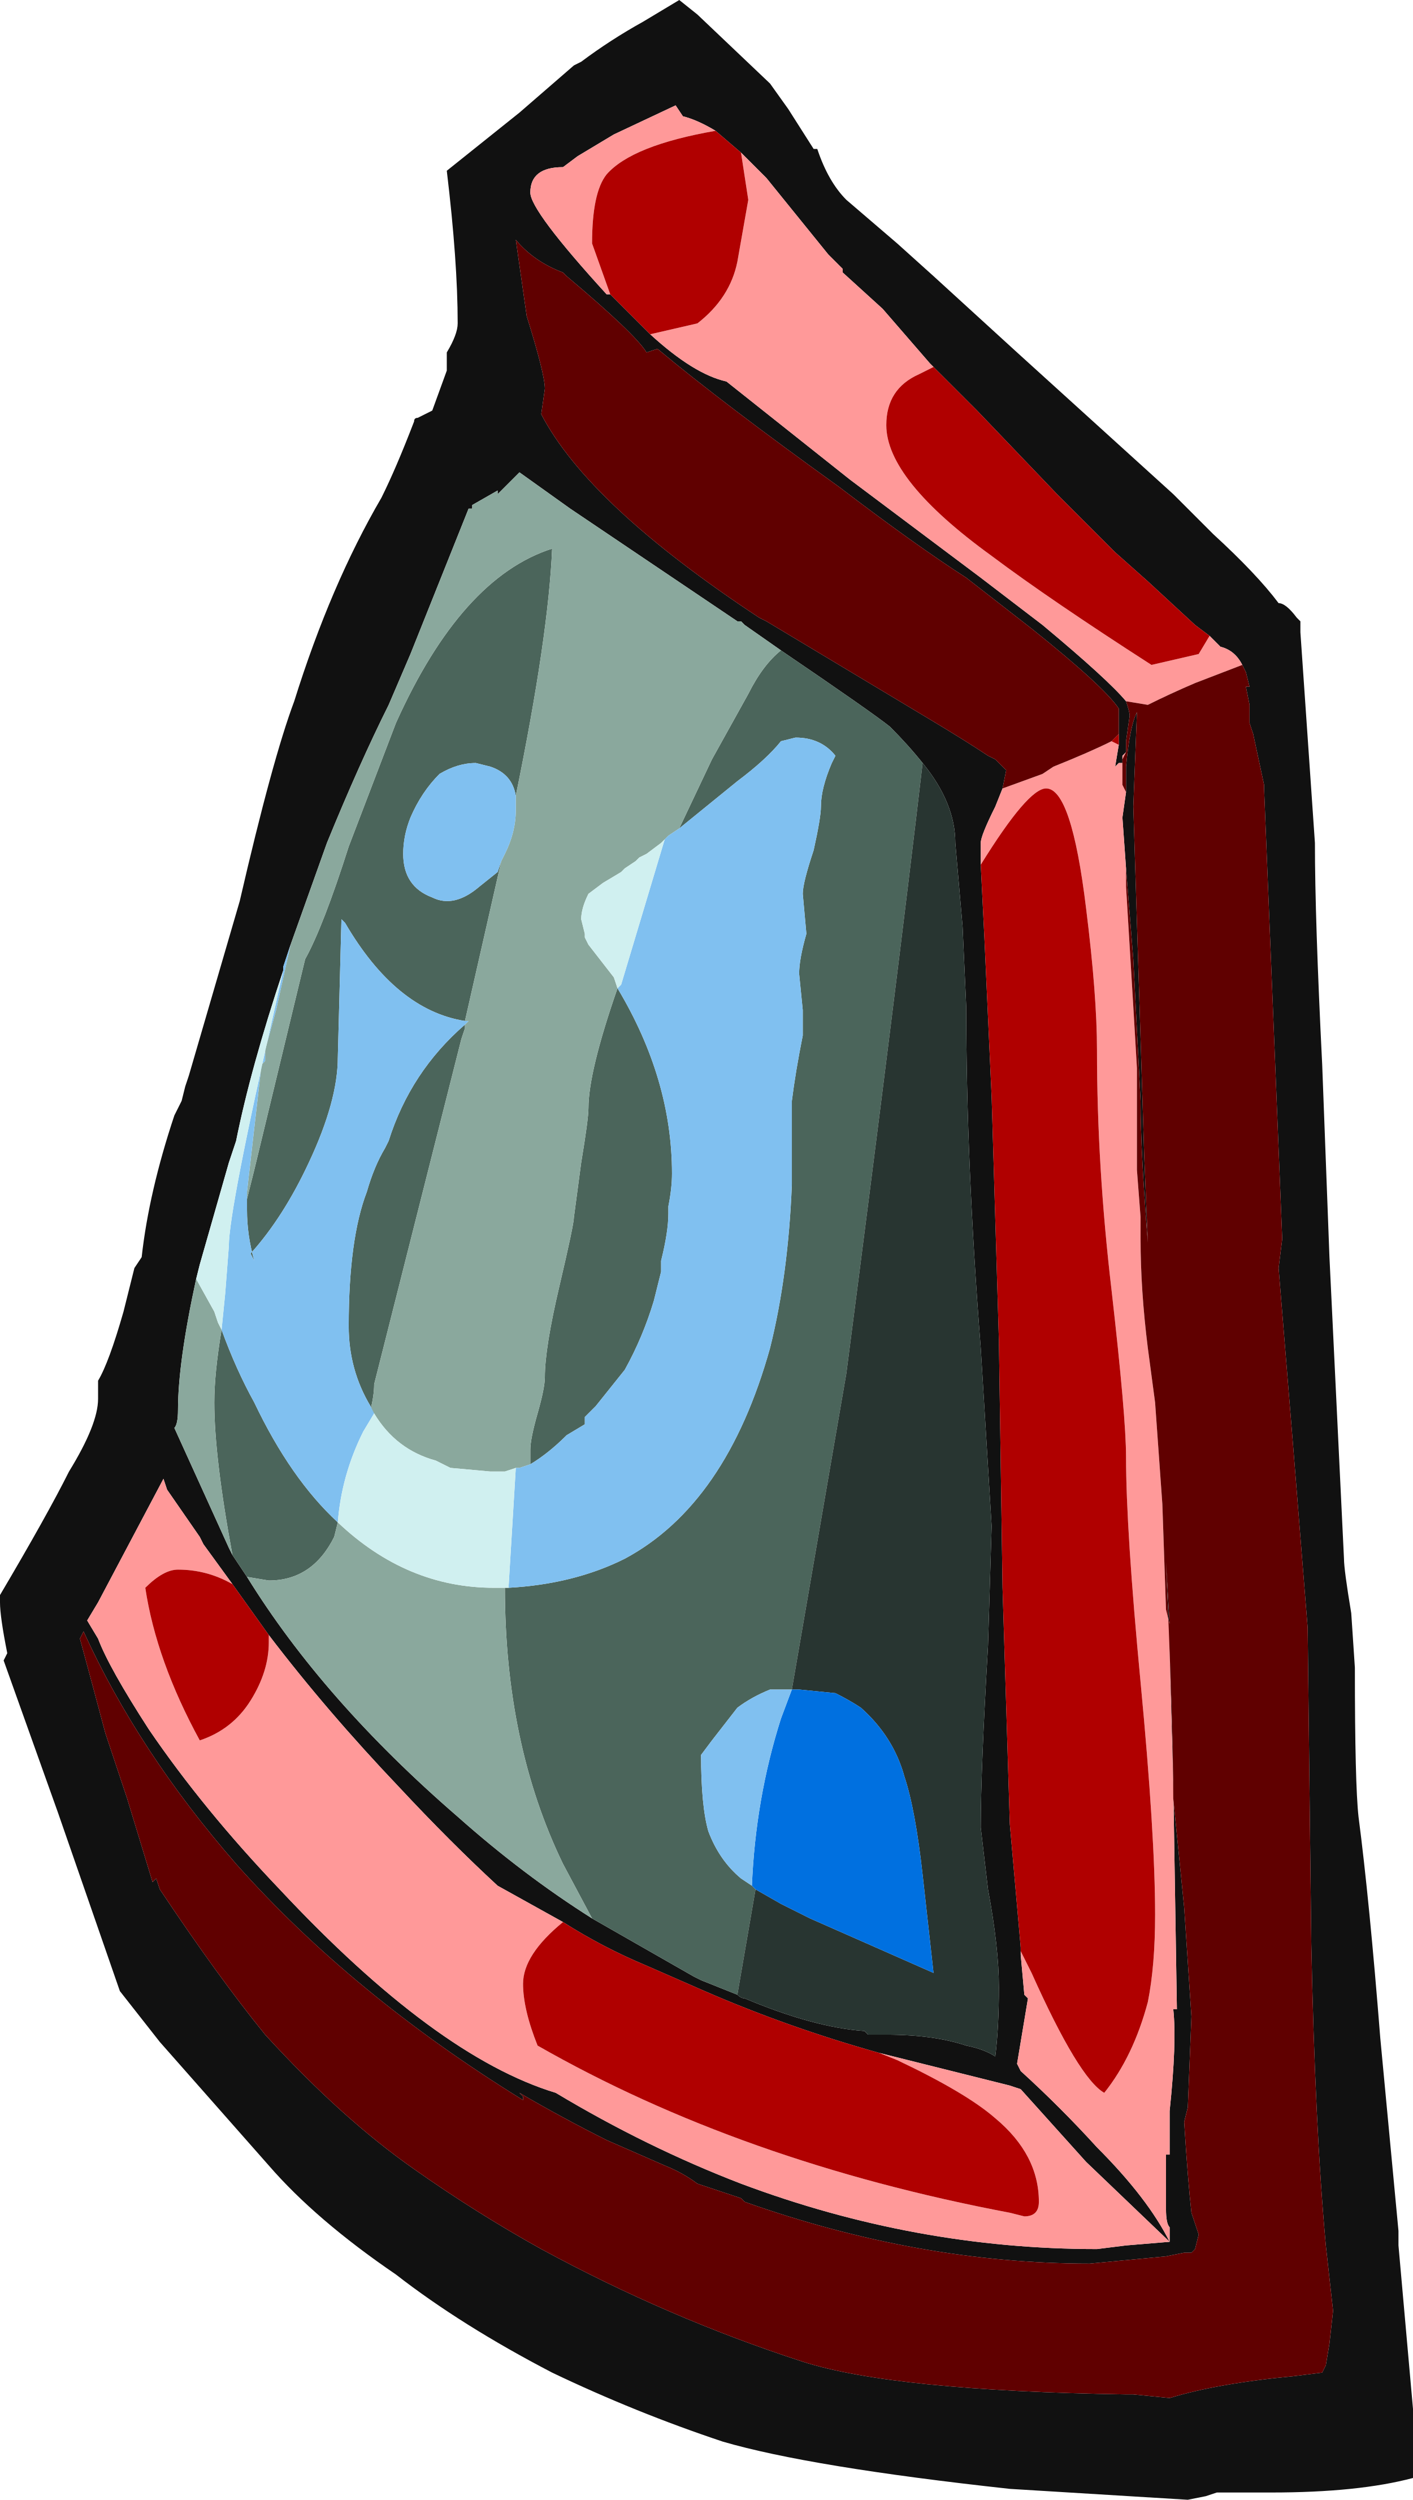 <?xml version="1.0" encoding="UTF-8" standalone="no"?>
<svg xmlns:ffdec="https://www.free-decompiler.com/flash" xmlns:xlink="http://www.w3.org/1999/xlink" ffdec:objectType="shape" height="34.4px" width="19.45px" xmlns="http://www.w3.org/2000/svg">
  <g transform="matrix(1.0, 0.0, 0.0, 1.0, 13.05, 4.9)">
    <path d="M-6.9 -2.55 L-5.9 -3.35 -5.15 -4.0 -5.05 -4.05 Q-4.65 -4.35 -4.2 -4.6 L-3.7 -4.9 -3.45 -4.7 -2.45 -3.75 -2.2 -3.4 -1.85 -2.85 -1.8 -2.85 Q-1.65 -2.4 -1.4 -2.15 L-0.7 -1.55 -0.2 -1.1 0.95 -0.05 3.1 1.9 3.65 2.45 Q4.25 3.0 4.55 3.4 4.65 3.4 4.8 3.6 L4.85 3.65 4.85 3.8 5.05 6.7 Q5.05 7.75 5.15 9.75 L5.25 12.4 5.45 16.55 Q5.45 16.7 5.55 17.3 L5.6 18.05 Q5.6 19.65 5.65 20.1 5.8 21.25 5.95 23.15 L6.2 25.8 6.2 26.0 6.4 28.25 6.4 29.2 Q5.65 29.4 4.45 29.4 L3.7 29.4 3.55 29.45 3.3 29.5 0.85 29.35 Q-1.9 29.05 -3.1 28.7 -4.3 28.3 -5.45 27.75 -6.7 27.1 -7.6 26.4 -8.7 25.65 -9.35 24.9 L-10.85 23.2 -11.4 22.5 -12.25 20.05 -13.0 17.95 -12.95 17.85 Q-13.05 17.35 -13.05 17.15 L-13.05 17.05 Q-12.4 15.95 -12.1 15.35 -11.7 14.7 -11.7 14.35 L-11.7 14.1 Q-11.55 13.85 -11.35 13.15 L-11.2 12.55 -11.1 12.4 Q-11.0 11.5 -10.65 10.45 L-10.55 10.25 -10.5 10.05 -10.45 9.9 -9.75 7.5 Q-9.3 5.55 -9.0 4.75 -8.5 3.15 -7.8 1.95 -7.6 1.55 -7.35 0.9 -7.35 0.85 -7.3 0.85 L-7.1 0.75 -6.9 0.2 -6.9 -0.05 Q-6.75 -0.3 -6.75 -0.45 -6.75 -1.3 -6.9 -2.55 M-3.2 -3.1 Q-3.45 -3.25 -3.65 -3.3 L-3.75 -3.45 -4.6 -3.05 -5.1 -2.75 -5.3 -2.6 Q-5.75 -2.6 -5.75 -2.25 -5.75 -2.0 -4.7 -0.85 L-4.65 -0.85 -4.1 -0.3 Q-3.5 0.25 -3.05 0.35 L-1.35 1.7 0.45 3.05 1.3 3.7 Q2.2 4.45 2.45 4.75 2.5 4.9 2.5 4.95 L2.45 5.3 2.45 5.4 2.45 5.45 2.4 5.5 2.4 5.6 2.35 5.6 2.3 5.65 2.35 5.35 2.35 5.1 2.35 4.85 Q2.15 4.55 1.15 3.75 L0.25 3.05 Q-0.45 2.6 -1.5 1.8 -3.1 0.65 -4.0 -0.1 L-4.15 -0.05 Q-4.3 -0.3 -5.25 -1.1 L-5.3 -1.15 Q-5.7 -1.3 -5.95 -1.6 L-5.8 -0.55 Q-5.55 0.25 -5.55 0.45 L-5.6 0.8 Q-4.95 2.05 -2.6 3.6 L-2.5 3.65 -0.25 5.0 Q0.25 5.3 0.55 5.5 L0.65 5.55 0.8 5.7 0.75 5.95 0.65 6.2 Q0.45 6.6 0.45 6.7 L0.45 7.0 0.5 8.0 0.6 10.2 0.7 13.55 0.75 16.95 0.85 20.2 1.0 21.9 1.0 21.95 1.0 22.0 1.05 22.55 1.1 22.6 0.95 23.5 1.0 23.6 Q1.55 24.1 2.05 24.65 2.75 25.35 3.05 25.95 L3.05 25.75 Q3.0 25.7 3.0 25.5 L3.0 24.75 3.05 24.75 3.05 24.15 Q3.15 23.2 3.1 22.75 L3.15 22.75 3.1 19.65 3.05 17.85 3.05 17.45 3.0 16.6 Q3.1 18.9 3.1 19.85 L3.25 21.35 3.35 22.85 3.3 24.1 3.25 24.3 Q3.3 25.1 3.35 25.55 L3.45 25.85 3.4 26.05 3.35 26.1 3.25 26.1 3.0 26.15 1.95 26.25 Q-0.4 26.25 -2.8 25.4 L-2.85 25.35 -3.45 25.15 Q-3.65 25.0 -3.9 24.9 L-4.7 24.55 Q-5.3 24.25 -5.9 23.9 L-5.85 23.95 -5.85 24.0 Q-8.2 22.55 -9.8 20.75 -11.15 19.2 -11.9 17.55 L-11.95 17.65 Q-11.8 18.2 -11.6 18.95 L-11.3 19.85 -10.95 21.0 -10.9 20.95 -10.85 21.1 Q-10.05 22.3 -9.4 23.1 -8.35 24.25 -7.35 24.95 -6.5 25.55 -5.6 26.05 -3.85 27.0 -2.0 27.6 -0.75 28.0 2.45 28.05 L2.55 28.05 3.05 28.1 Q3.7 27.9 4.75 27.8 L5.15 27.75 5.2 27.65 5.25 27.35 5.3 26.9 5.2 26.0 Q5.05 24.35 5.0 21.85 L4.95 17.5 4.75 15.0 4.55 12.55 4.6 12.15 4.35 5.95 4.35 5.9 4.2 5.2 4.15 5.05 4.15 4.8 4.1 4.55 4.15 4.55 4.1 4.35 4.05 4.25 Q3.95 4.05 3.75 4.0 L3.6 3.85 3.4 3.7 2.75 3.1 2.3 2.7 1.5 1.9 0.4 0.75 -0.2 0.15 -0.25 0.1 -0.9 -0.65 -1.45 -1.15 -1.45 -1.2 -1.65 -1.4 -2.5 -2.45 -2.85 -2.8 -3.2 -3.1 M-2.3 4.05 L-2.8 3.7 -2.85 3.65 -2.9 3.65 -5.2 2.1 -5.9 1.6 -6.2 1.9 -6.2 1.85 -6.55 2.05 -6.55 2.1 -6.6 2.1 -7.4 4.1 -7.7 4.8 Q-8.1 5.6 -8.55 6.7 L-9.05 8.1 -9.15 8.4 -9.15 8.45 Q-9.6 9.8 -9.8 10.8 L-9.9 11.1 -10.3 12.5 -10.35 12.7 Q-10.6 13.85 -10.6 14.5 -10.6 14.7 -10.65 14.75 L-9.9 16.4 -9.85 16.5 -9.65 16.8 Q-8.6 18.5 -6.75 20.1 -5.85 20.9 -4.9 21.5 L-3.5 22.3 -3.4 22.35 -2.9 22.55 Q-2.85 22.6 -2.8 22.6 -1.85 23.0 -1.15 23.05 L-1.1 23.1 -0.85 23.1 Q-0.2 23.1 0.25 23.25 0.5 23.3 0.65 23.4 0.7 23.0 0.7 22.45 0.7 21.9 0.55 21.1 L0.45 20.25 Q0.45 19.45 0.55 17.75 L0.6 16.1 0.45 13.65 Q0.25 11.1 0.25 8.95 L0.2 7.85 0.1 6.7 Q0.1 6.15 -0.35 5.6 -0.55 5.35 -0.8 5.1 -1.05 4.9 -2.3 4.05 M-9.85 16.9 L-10.25 16.35 -10.3 16.25 -10.75 15.6 -10.8 15.45 -11.7 17.15 -11.85 17.4 -11.7 17.65 Q-11.55 18.05 -11.0 18.9 -10.25 20.0 -9.2 21.1 -7.05 23.4 -5.4 23.9 -4.15 24.65 -2.85 25.15 -0.45 26.05 2.05 26.05 L2.45 26.0 3.05 25.95 1.9 24.85 1.0 23.85 0.85 23.8 -0.95 23.35 Q-2.2 23.0 -3.35 22.5 L-4.15 22.15 Q-4.75 21.9 -5.3 21.55 L-6.2 21.05 Q-6.85 20.45 -7.55 19.7 -8.55 18.65 -9.35 17.6 L-9.85 16.9 M-11.15 16.9 L-11.15 16.9 M2.45 6.0 L2.45 5.65 Q2.5 5.1 2.6 4.9 L2.55 6.2 2.7 11.0 2.75 12.2 Q2.65 10.95 2.65 10.25 L2.55 8.3 2.45 7.05 2.4 6.35 2.45 6.0" fill="#111111" fill-rule="evenodd" stroke="none"/>
    <path d="M-3.7 6.5 L-3.25 5.55 -2.75 4.65 Q-2.55 4.25 -2.3 4.05 -1.05 4.9 -0.8 5.1 -0.55 5.35 -0.35 5.6 -0.7 8.6 -1.4 14.0 L-2.15 18.35 -2.45 18.35 Q-2.7 18.45 -2.9 18.6 L-3.25 19.05 -3.4 19.25 Q-3.4 19.95 -3.3 20.3 -3.15 20.7 -2.85 20.95 L-2.7 21.05 -2.65 21.1 -2.9 22.55 -3.4 22.35 -3.5 22.3 -4.9 21.5 -5.3 20.75 Q-6.1 19.1 -6.1 16.95 L-6.05 16.95 Q-5.15 16.9 -4.45 16.55 -3.05 15.8 -2.45 13.65 -2.2 12.65 -2.15 11.4 L-2.15 10.25 Q-2.1 9.85 -2.0 9.35 L-2.0 9.0 -2.05 8.5 Q-2.05 8.3 -1.95 7.95 L-2.0 7.4 Q-2.0 7.25 -1.85 6.8 -1.75 6.35 -1.75 6.2 -1.75 5.95 -1.6 5.6 L-1.55 5.5 Q-1.75 5.25 -2.1 5.25 L-2.3 5.3 Q-2.5 5.55 -2.9 5.85 L-3.7 6.5 M-9.65 11.6 L-9.55 11.2 -8.85 8.3 Q-8.6 7.85 -8.25 6.75 L-7.6 5.05 Q-6.7 3.05 -5.45 2.65 -5.5 3.85 -5.95 6.05 -6.0 5.75 -6.3 5.65 L-6.5 5.6 Q-6.75 5.6 -7.0 5.75 -7.25 6.0 -7.4 6.35 -7.5 6.6 -7.5 6.85 -7.5 7.3 -7.1 7.45 -6.8 7.6 -6.45 7.3 L-6.2 7.1 -6.15 6.95 -6.65 9.15 Q-7.6 9.0 -8.3 7.8 L-8.35 7.75 -8.4 9.65 Q-8.4 10.25 -8.8 11.1 -9.15 11.85 -9.6 12.35 L-9.55 12.45 Q-9.65 12.1 -9.65 11.75 L-9.65 11.6 M-6.65 9.2 L-6.65 9.25 -6.7 9.4 -7.9 14.15 Q-7.9 14.3 -7.95 14.5 L-7.9 14.55 -7.95 14.45 Q-8.25 13.95 -8.25 13.35 -8.25 12.15 -8.0 11.5 -7.9 11.15 -7.75 10.9 L-7.7 10.8 Q-7.4 9.85 -6.65 9.2 M-5.75 15.25 L-5.75 15.05 Q-5.75 14.9 -5.65 14.55 -5.55 14.2 -5.55 14.05 -5.55 13.65 -5.35 12.8 -5.15 11.95 -5.15 11.85 L-5.05 11.1 Q-4.95 10.5 -4.95 10.35 -4.95 9.85 -4.55 8.7 -3.8 9.95 -3.8 11.25 -3.8 11.45 -3.85 11.7 L-3.85 11.8 Q-3.85 12.05 -3.95 12.45 L-3.95 12.6 -4.05 13.0 Q-4.2 13.5 -4.45 13.95 L-4.85 14.45 -5.0 14.6 -5.0 14.7 -5.25 14.85 Q-5.5 15.1 -5.75 15.25 M-10.0 13.4 Q-9.8 13.95 -9.55 14.4 -9.05 15.45 -8.4 16.05 L-8.45 16.25 Q-8.75 16.85 -9.35 16.85 L-9.65 16.8 -9.85 16.5 Q-10.1 15.15 -10.1 14.4 -10.1 14.0 -10.0 13.4 L-10.05 13.3 -10.0 13.4 M-1.95 19.05 L-1.95 19.05" fill="#4b655b" fill-rule="evenodd" stroke="none"/>
    <path d="M-3.95 6.7 L-4.15 6.85 -4.25 6.9 -4.3 6.95 -4.45 7.05 -4.5 7.1 -4.75 7.25 -4.95 7.4 Q-5.05 7.6 -5.05 7.75 L-5.0 7.95 -5.0 8.0 -4.95 8.1 -4.6 8.55 -4.55 8.7 Q-4.95 9.85 -4.95 10.35 -4.95 10.5 -5.05 11.1 L-5.15 11.85 Q-5.15 11.95 -5.35 12.8 -5.55 13.65 -5.55 14.05 -5.55 14.2 -5.65 14.55 -5.75 14.9 -5.75 15.05 L-5.75 15.25 -5.9 15.3 -5.95 15.3 -6.1 15.35 -6.3 15.35 -6.85 15.3 -7.05 15.2 Q-7.6 15.05 -7.9 14.55 L-7.95 14.5 Q-7.9 14.3 -7.9 14.15 L-6.7 9.4 -6.65 9.25 -6.65 9.2 -6.6 9.15 -6.65 9.15 -6.15 6.95 -6.1 6.85 Q-5.95 6.55 -5.95 6.25 -5.95 6.15 -5.95 6.05 -5.5 3.85 -5.45 2.65 -6.7 3.05 -7.6 5.05 L-8.25 6.75 Q-8.6 7.85 -8.85 8.3 L-9.55 11.2 -9.65 11.6 -9.65 11.5 -9.45 9.75 -9.4 9.7 -9.4 9.55 -9.25 9.0 -9.05 8.1 -8.55 6.7 Q-8.1 5.6 -7.7 4.8 L-7.4 4.1 -6.6 2.1 -6.55 2.1 -6.55 2.05 -6.2 1.85 -6.2 1.9 -5.9 1.6 -5.2 2.1 -2.9 3.65 -2.85 3.65 -2.8 3.7 -2.3 4.05 Q-2.55 4.25 -2.75 4.65 L-3.25 5.55 -3.7 6.5 -3.85 6.6 -3.95 6.7 M-6.1 16.95 Q-6.1 19.1 -5.3 20.75 L-4.9 21.5 Q-5.85 20.9 -6.75 20.1 -8.6 18.5 -9.65 16.8 L-9.35 16.85 Q-8.75 16.85 -8.45 16.25 L-8.4 16.05 Q-7.45 16.95 -6.25 16.95 L-6.1 16.95 M-10.05 13.3 L-10.0 13.4 Q-10.1 14.0 -10.1 14.4 -10.1 15.15 -9.85 16.5 L-9.9 16.4 -10.65 14.75 Q-10.6 14.7 -10.6 14.5 -10.6 13.85 -10.35 12.7 L-10.1 13.15 -10.05 13.3" fill="#8aa89d" fill-rule="evenodd" stroke="none"/>
    <path d="M-2.9 22.55 L-2.65 21.1 -2.3 21.3 -1.9 21.5 -0.2 22.25 -0.35 20.9 Q-0.45 20.0 -0.6 19.55 -0.75 19.0 -1.2 18.6 -1.35 18.5 -1.55 18.4 L-2.05 18.35 -2.15 18.35 -1.4 14.0 Q-0.7 8.6 -0.35 5.6 0.1 6.15 0.1 6.7 L0.2 7.85 0.25 8.95 Q0.25 11.1 0.45 13.65 L0.6 16.1 0.55 17.75 Q0.45 19.45 0.45 20.25 L0.55 21.1 Q0.7 21.9 0.7 22.45 0.7 23.0 0.65 23.4 0.5 23.3 0.25 23.25 -0.2 23.1 -0.85 23.1 L-1.1 23.1 -1.15 23.05 Q-1.85 23.0 -2.8 22.6 -2.85 22.6 -2.9 22.55" fill="#283531" fill-rule="evenodd" stroke="none"/>
    <path d="M-4.65 -0.85 L-4.7 -0.85 Q-5.75 -2.0 -5.75 -2.25 -5.75 -2.6 -5.3 -2.6 L-5.1 -2.75 -4.6 -3.05 -3.75 -3.45 -3.65 -3.3 Q-3.45 -3.25 -3.2 -3.1 -4.35 -2.9 -4.7 -2.5 -4.9 -2.25 -4.9 -1.55 L-4.65 -0.85 M-2.85 -2.8 L-2.5 -2.45 -1.65 -1.4 -1.45 -1.2 -1.45 -1.15 -0.9 -0.65 -0.25 0.1 -0.2 0.15 -0.4 0.25 Q-0.85 0.45 -0.85 0.95 -0.85 1.7 0.6 2.75 1.4 3.35 2.8 4.25 L3.45 4.1 3.6 3.85 3.75 4.0 Q3.95 4.05 4.05 4.25 L3.4 4.5 Q3.05 4.65 2.75 4.8 L2.45 4.75 Q2.2 4.45 1.3 3.7 L0.45 3.05 -1.35 1.7 -3.05 0.35 Q-3.5 0.25 -4.1 -0.3 L-3.45 -0.45 Q-3.0 -0.8 -2.9 -1.3 L-2.75 -2.15 -2.85 -2.8 M3.05 17.45 L3.05 17.85 3.1 19.65 3.15 22.75 3.1 22.75 Q3.15 23.2 3.05 24.15 L3.05 24.75 3.0 24.75 3.0 25.5 Q3.0 25.7 3.05 25.75 L3.05 25.95 Q2.75 25.35 2.05 24.65 1.55 24.1 1.0 23.6 L0.95 23.5 1.1 22.6 1.05 22.55 1.0 22.0 1.0 21.95 1.15 22.25 Q1.8 23.7 2.15 23.9 2.55 23.4 2.75 22.65 2.85 22.15 2.85 21.45 2.85 20.35 2.65 18.25 2.45 16.15 2.45 15.15 2.45 14.6 2.25 12.85 2.05 11.15 2.05 9.55 2.05 8.8 1.9 7.6 1.7 5.95 1.35 5.95 1.1 5.95 0.45 7.0 L0.45 6.7 Q0.45 6.6 0.65 6.2 L0.75 5.95 1.3 5.75 1.45 5.65 Q1.95 5.45 2.25 5.3 L2.35 5.35 2.3 5.65 2.35 5.6 2.4 5.6 2.4 5.5 2.45 5.45 2.4 5.55 Q2.4 5.8 2.4 5.9 L2.45 6.0 2.4 6.35 2.45 7.05 2.45 7.3 2.55 8.95 2.6 9.8 2.6 11.2 2.65 11.85 2.65 12.15 Q2.65 12.85 2.75 13.65 L2.85 14.4 2.95 15.8 3.0 17.25 3.05 17.45 M-0.95 23.35 L0.85 23.8 1.0 23.85 1.9 24.85 3.05 25.95 2.45 26.0 2.05 26.05 Q-0.45 26.05 -2.85 25.15 -4.15 24.65 -5.4 23.9 -7.05 23.4 -9.2 21.1 -10.25 20.0 -11.0 18.9 -11.55 18.05 -11.7 17.65 L-11.85 17.4 -11.7 17.15 -10.8 15.45 -10.75 15.6 -10.3 16.25 -10.25 16.35 -9.85 16.9 Q-10.2 16.7 -10.6 16.7 -10.8 16.7 -11.05 16.95 -10.9 17.95 -10.3 19.05 -9.85 18.9 -9.6 18.5 -9.35 18.1 -9.35 17.7 L-9.35 17.6 Q-8.55 18.65 -7.55 19.7 -6.85 20.45 -6.2 21.05 L-5.3 21.55 Q-5.85 22.0 -5.85 22.4 -5.85 22.75 -5.65 23.25 -2.85 24.85 0.85 25.55 L1.05 25.6 Q1.25 25.6 1.25 25.4 1.25 24.75 0.65 24.25 0.25 23.9 -0.7 23.45 L-0.95 23.35 M-11.15 16.9 L-11.15 16.9" fill="#ff9999" fill-rule="evenodd" stroke="none"/>
    <path d="M-4.65 -0.85 L-4.9 -1.55 Q-4.9 -2.25 -4.7 -2.5 -4.35 -2.9 -3.2 -3.1 L-2.85 -2.8 -2.75 -2.15 -2.9 -1.3 Q-3.0 -0.8 -3.45 -0.45 L-4.1 -0.3 -4.65 -0.85 M-0.2 0.15 L0.4 0.75 1.5 1.9 2.3 2.7 2.75 3.1 3.4 3.7 3.6 3.85 3.45 4.1 2.8 4.25 Q1.4 3.35 0.6 2.75 -0.85 1.7 -0.85 0.95 -0.85 0.45 -0.4 0.25 L-0.2 0.15 M1.0 21.95 L1.0 21.9 0.85 20.2 0.75 16.95 0.7 13.55 0.6 10.2 0.5 8.0 0.45 7.0 Q1.1 5.95 1.35 5.95 1.7 5.95 1.9 7.6 2.05 8.8 2.05 9.55 2.05 11.15 2.25 12.85 2.45 14.6 2.45 15.15 2.45 16.15 2.65 18.25 2.85 20.35 2.85 21.45 2.85 22.15 2.75 22.65 2.55 23.4 2.15 23.9 1.8 23.7 1.15 22.25 L1.0 21.95 M2.35 5.1 L2.35 5.35 2.25 5.3 2.35 5.2 2.35 5.1 M2.45 5.45 L2.45 5.4 2.45 5.45 M-0.95 23.35 L-0.7 23.45 Q0.25 23.9 0.65 24.25 1.25 24.75 1.25 25.4 1.25 25.6 1.05 25.6 L0.85 25.55 Q-2.85 24.85 -5.65 23.25 -5.85 22.75 -5.85 22.4 -5.85 22.0 -5.3 21.55 -4.75 21.9 -4.15 22.15 L-3.35 22.5 Q-2.2 23.0 -0.95 23.35 M-9.35 17.6 L-9.35 17.7 Q-9.35 18.1 -9.6 18.5 -9.85 18.9 -10.3 19.05 -10.9 17.95 -11.05 16.95 -10.8 16.7 -10.6 16.7 -10.2 16.7 -9.85 16.9 L-9.35 17.6" fill="#b00000" fill-rule="evenodd" stroke="none"/>
    <path d="M4.05 4.25 L4.1 4.35 4.15 4.55 4.1 4.55 4.15 4.8 4.15 5.05 4.2 5.2 4.35 5.9 4.35 5.95 4.6 12.15 4.55 12.55 4.75 15.0 4.95 17.5 5.0 21.85 Q5.05 24.35 5.2 26.0 L5.3 26.9 5.25 27.35 5.2 27.65 5.15 27.75 4.75 27.8 Q3.7 27.9 3.05 28.1 L2.55 28.05 2.45 28.05 Q-0.75 28.0 -2.0 27.6 -3.85 27.0 -5.6 26.05 -6.5 25.55 -7.35 24.95 -8.35 24.25 -9.4 23.1 -10.05 22.3 -10.85 21.1 L-10.9 20.95 -10.95 21.0 -11.3 19.85 -11.6 18.95 Q-11.8 18.2 -11.95 17.65 L-11.9 17.55 Q-11.15 19.2 -9.8 20.75 -8.2 22.55 -5.85 24.0 L-5.85 23.95 -5.9 23.9 Q-5.3 24.25 -4.7 24.55 L-3.9 24.9 Q-3.65 25.0 -3.45 25.15 L-2.85 25.35 -2.8 25.4 Q-0.4 26.25 1.95 26.25 L3.0 26.15 3.25 26.1 3.35 26.1 3.4 26.05 3.45 25.85 3.35 25.55 Q3.3 25.1 3.25 24.3 L3.3 24.1 3.35 22.85 3.25 21.35 3.1 19.85 Q3.1 18.9 3.0 16.6 L3.05 17.45 3.0 17.25 2.95 15.8 2.85 14.4 2.75 13.65 Q2.65 12.85 2.65 12.15 L2.65 11.85 2.6 11.2 2.6 9.8 2.55 8.95 2.45 7.3 2.45 7.05 2.55 8.3 2.65 10.25 Q2.65 10.95 2.75 12.2 L2.7 11.0 2.55 6.2 2.6 4.9 Q2.5 5.1 2.45 5.65 L2.45 6.0 2.4 5.9 Q2.4 5.8 2.4 5.55 L2.45 5.45 2.45 5.4 2.45 5.3 2.5 4.95 Q2.5 4.9 2.45 4.75 L2.75 4.8 Q3.05 4.65 3.4 4.5 L4.05 4.25 M0.75 5.95 L0.8 5.7 0.65 5.55 0.55 5.5 Q0.25 5.3 -0.25 5.0 L-2.5 3.65 -2.6 3.6 Q-4.95 2.05 -5.6 0.8 L-5.55 0.45 Q-5.55 0.25 -5.8 -0.55 L-5.95 -1.6 Q-5.7 -1.3 -5.3 -1.15 L-5.25 -1.1 Q-4.3 -0.3 -4.15 -0.05 L-4.0 -0.1 Q-3.1 0.65 -1.5 1.8 -0.45 2.6 0.25 3.05 L1.15 3.75 Q2.15 4.55 2.35 4.85 L2.35 5.1 2.35 5.2 2.25 5.3 Q1.95 5.45 1.45 5.65 L1.3 5.75 0.75 5.95" fill="#600000" fill-rule="evenodd" stroke="none"/>
    <path d="M-2.65 21.1 L-2.7 21.05 Q-2.65 19.85 -2.3 18.75 L-2.15 18.35 -2.05 18.35 -1.55 18.4 Q-1.35 18.5 -1.2 18.6 -0.75 19.0 -0.6 19.55 -0.45 20.0 -0.35 20.9 L-0.2 22.25 -1.9 21.5 -2.3 21.3 -2.65 21.1 M-1.95 19.05 L-1.95 19.05" fill="#0070e0" fill-rule="evenodd" stroke="none"/>
    <path d="M-4.6 8.55 L-4.55 8.7 -4.5 8.65 -3.9 6.65 -3.95 6.7 -3.85 6.6 -3.7 6.5 -2.9 5.85 Q-2.5 5.55 -2.3 5.3 L-2.1 5.25 Q-1.75 5.25 -1.55 5.5 L-1.6 5.6 Q-1.75 5.95 -1.75 6.2 -1.75 6.35 -1.85 6.8 -2.0 7.25 -2.0 7.4 L-1.95 7.95 Q-2.05 8.3 -2.05 8.5 L-2.0 9.0 -2.0 9.35 Q-2.1 9.85 -2.15 10.25 L-2.15 11.4 Q-2.2 12.65 -2.45 13.65 -3.05 15.8 -4.45 16.55 -5.15 16.9 -6.05 16.95 L-5.95 15.3 -5.9 15.3 -5.75 15.25 Q-5.5 15.1 -5.25 14.85 L-5.0 14.7 -5.0 14.6 -4.85 14.45 -4.45 13.95 Q-4.2 13.5 -4.05 13.0 L-3.95 12.6 -3.95 12.45 Q-3.85 12.05 -3.85 11.8 L-3.85 11.7 Q-3.8 11.45 -3.8 11.25 -3.8 9.95 -4.55 8.7 L-4.6 8.55 M-9.05 8.1 L-9.25 9.0 -9.4 9.55 -9.4 9.7 -9.45 9.75 -9.65 11.5 -9.65 11.6 -9.65 11.75 Q-9.65 12.1 -9.55 12.45 L-9.6 12.35 Q-9.15 11.85 -8.8 11.1 -8.4 10.25 -8.4 9.65 L-8.35 7.75 -8.3 7.8 Q-7.6 9.0 -6.65 9.15 L-6.6 9.15 -6.65 9.2 Q-7.4 9.85 -7.7 10.8 L-7.75 10.9 Q-7.9 11.15 -8.0 11.5 -8.25 12.15 -8.25 13.35 -8.25 13.95 -7.95 14.45 L-7.9 14.55 -8.05 14.8 Q-8.35 15.4 -8.4 16.05 -9.05 15.45 -9.55 14.4 -9.8 13.95 -10.0 13.4 L-9.95 12.9 -9.9 12.25 Q-9.9 11.75 -9.25 8.9 L-9.15 8.45 -9.15 8.4 -9.05 8.1 M-5.95 6.05 Q-5.95 6.15 -5.95 6.25 -5.95 6.55 -6.1 6.85 L-6.15 6.95 -6.2 7.1 -6.45 7.3 Q-6.8 7.6 -7.1 7.45 -7.5 7.3 -7.5 6.85 -7.5 6.6 -7.4 6.35 -7.25 6.0 -7.0 5.75 -6.75 5.6 -6.5 5.6 L-6.3 5.65 Q-6.0 5.75 -5.95 6.05 M-2.7 21.05 L-2.85 20.95 Q-3.15 20.7 -3.3 20.3 -3.4 19.95 -3.4 19.25 L-3.25 19.05 -2.9 18.6 Q-2.7 18.45 -2.45 18.35 L-2.15 18.35 -2.3 18.75 Q-2.65 19.85 -2.7 21.05" fill="#80c0f0" fill-rule="evenodd" stroke="none"/>
    <path d="M-4.6 8.55 L-4.95 8.1 -5.0 8.0 -5.0 7.95 -5.05 7.75 Q-5.05 7.6 -4.95 7.4 L-4.75 7.25 -4.5 7.1 -4.45 7.05 -4.3 6.95 -4.25 6.9 -4.15 6.85 -3.95 6.7 -3.9 6.65 -4.5 8.65 -4.55 8.7 -4.6 8.55 M-7.9 14.55 Q-7.6 15.05 -7.05 15.2 L-6.85 15.3 -6.3 15.35 -6.1 15.35 -5.95 15.3 -6.05 16.95 -6.1 16.95 -6.25 16.95 Q-7.45 16.95 -8.4 16.05 -8.35 15.4 -8.05 14.8 L-7.9 14.55 M-9.15 8.45 L-9.25 8.9 Q-9.9 11.75 -9.9 12.25 L-9.95 12.9 -10.0 13.4 -10.05 13.3 -10.1 13.15 -10.35 12.7 -10.3 12.5 -9.9 11.1 -9.8 10.8 Q-9.6 9.8 -9.15 8.45" fill="#d0f0f0" fill-rule="evenodd" stroke="none"/>
  </g>
</svg>

